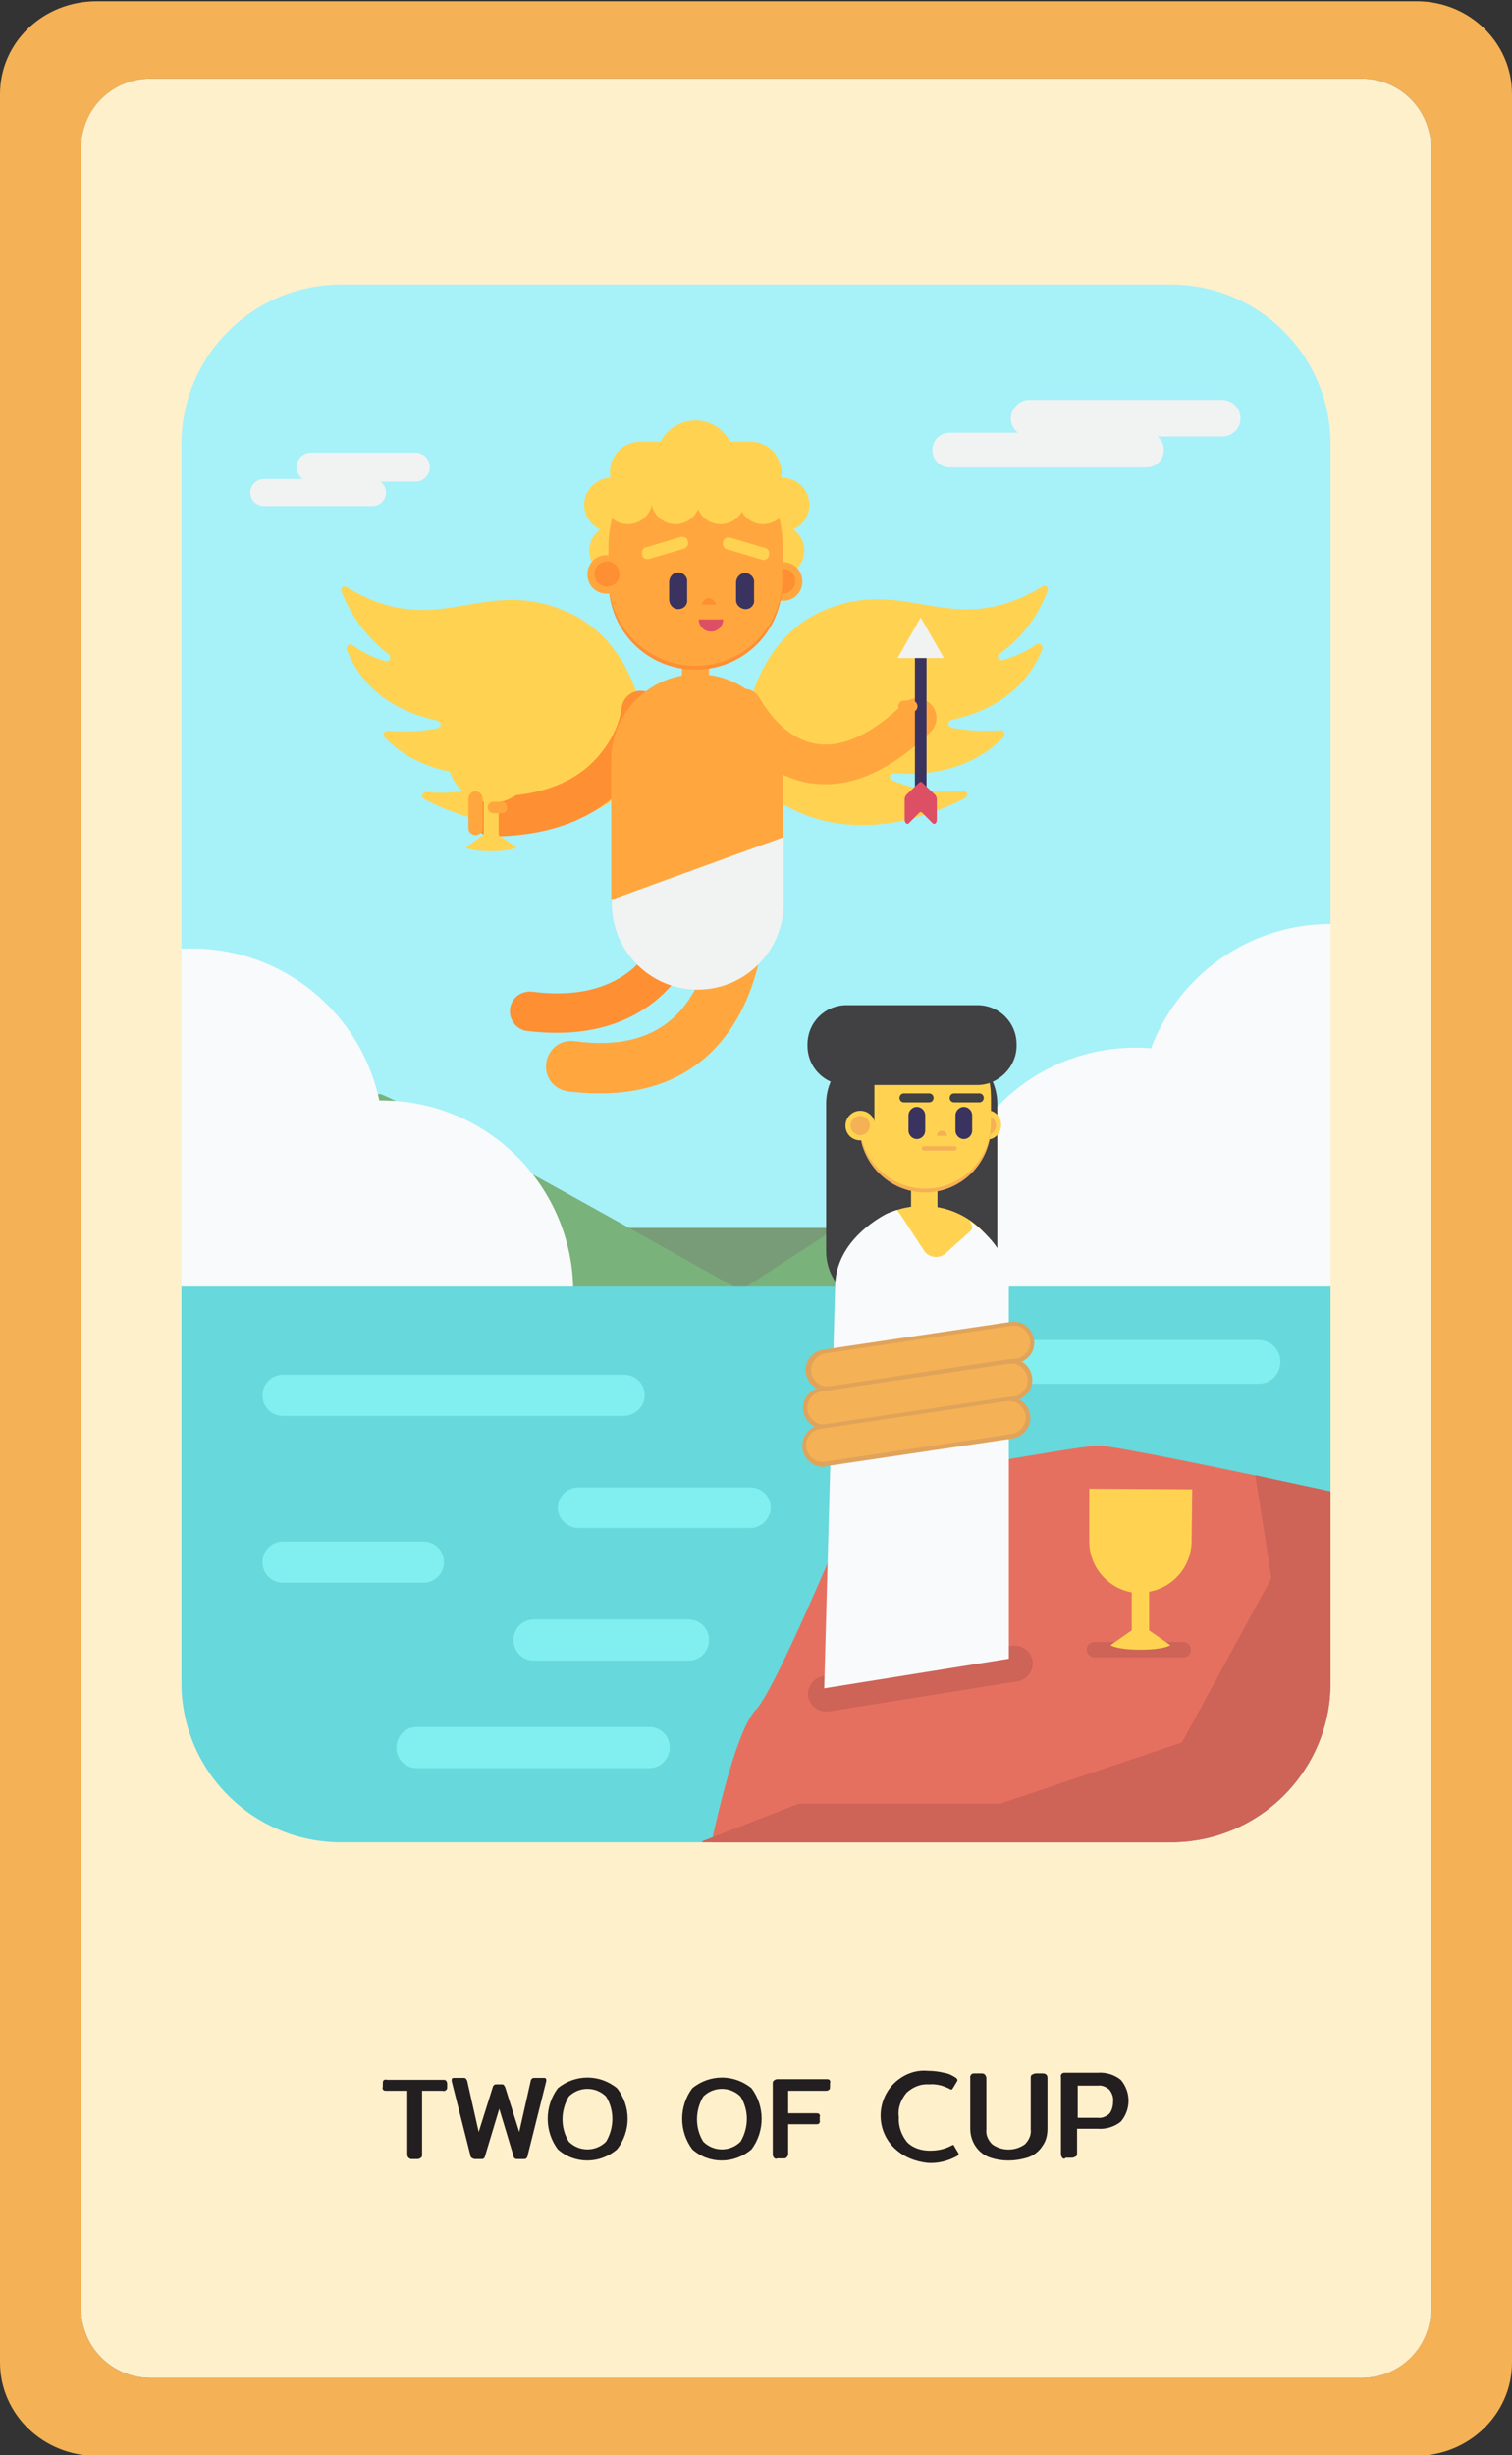 <?xml version="1.0" encoding="utf-8"?>
<!-- Generator: Adobe Illustrator 25.2.3, SVG Export Plug-In . SVG Version: 6.00 Build 0)  -->
<svg version="1.1" id="Layer_1" xmlns="http://www.w3.org/2000/svg" xmlns:xlink="http://www.w3.org/1999/xlink" x="0px" y="0px"
	 viewBox="0 0 235 381.3" style="enable-background:new 0 0 235 381.3;" xml:space="preserve">
<rect x="0" y="0" width="235" height="381.3" fill="#333333" stroke="none"/>
<style type="text/css">
	.st0{fill:#F4B155;}
	.st1{fill:#FFF0CC;}
	.st2{fill:#231F20;}
	.st3{clip-path:url(#SVGID_2_);}
	.st4{fill:#A7F1F9;}
	.st5{fill:#789B78;}
	.st6{fill:#79B27B;}
	.st7{fill:#F9FAFB;}
	.st8{fill:#67D8DB;}
	.st9{fill:#E6705F;}
	.st10{fill:#CE6357;}
	.st11{fill:#81EFEF;}
	.st12{fill:none;}
	.st13{fill:#FF8F33;}
	.st14{fill:#FFD351;}
	.st15{fill:#FFA73E;}
	.st16{fill:#3A335F;}
	.st17{fill:#DD4F65;}
	.st18{fill:#F1F2F2;}
	.st19{fill:#414042;}
	.st20{fill:#F5B155;}
	.st21{fill:#E0A35A;}
</style>
<g id="Layer_2_1_">
	<g id="Layer_1-2">
		<path class="st0" d="M235,14.6v352.3c0,8-6.7,14.5-15,14.5H15c-8.3,0-15-6.5-15-14.5V14.6c0-8,6.7-14.4,15-14.4h205
			C228.3,0.1,235,6.6,235,14.6z M222.4,358.5V23c0-6-4.8-10.8-10.8-10.8H23.4c-6,0-10.8,4.9-10.8,10.8v335.5c0,6,4.8,10.8,10.8,10.8
			h188.2C217.6,369.3,222.4,364.4,222.4,358.5L222.4,358.5z"/>
		<path class="st1" d="M23.4,12.2h188.2c6,0,10.8,4.8,10.8,10.8v335.5c0,6-4.8,10.8-10.8,10.8H23.4c-6,0-10.8-4.8-10.8-10.8V23
			C12.6,17,17.4,12.2,23.4,12.2z"/>
		<path class="st2" d="M63.5,335.1c-0.1-0.1-0.2-0.3-0.2-0.5v-9.9h-3.2c-0.2,0-0.4,0-0.5-0.1c-0.1-0.1-0.2-0.3-0.1-0.5v-0.5
			c0-0.2,0-0.4,0.1-0.5c0.1-0.1,0.3-0.2,0.5-0.1h8.7c0.2,0,0.4,0,0.5,0.1c0.1,0.1,0.2,0.3,0.2,0.5v0.5c0,0.2,0,0.4-0.2,0.5
			c-0.1,0.1-0.3,0.2-0.5,0.1h-3.2v9.9c0,0.2,0,0.4-0.2,0.5c-0.1,0.1-0.3,0.2-0.5,0.2h-1C63.8,335.3,63.6,335.2,63.5,335.1z"/>
		<path class="st2" d="M73.3,335.1c-0.1-0.1-0.2-0.2-0.2-0.4l-2.9-11.5c0-0.1,0-0.1,0-0.2c0-0.2,0.1-0.3,0.3-0.3h1.5
			c0.1,0,0.3,0,0.4,0.1c0.1,0.1,0.1,0.2,0.2,0.3l1.8,8l2.2-7c0-0.1,0.1-0.2,0.2-0.3c0.1-0.1,0.2-0.1,0.3-0.1H78c0.1,0,0.2,0,0.3,0.1
			c0.1,0.1,0.1,0.2,0.2,0.3l2.2,7l1.8-8c0-0.1,0.1-0.2,0.2-0.3c0.1-0.1,0.2-0.1,0.4-0.1h1.5c0.2,0,0.3,0.1,0.3,0.3
			c0,0.1,0,0.1,0,0.2L82,334.8c0,0.1-0.1,0.3-0.2,0.4c-0.1,0.1-0.3,0.1-0.4,0.1h-1c-0.1,0-0.3,0-0.4-0.1c-0.1-0.1-0.2-0.2-0.2-0.4
			l-2.2-7.3l-2.2,7.3c0,0.1-0.1,0.3-0.2,0.4c-0.1,0.1-0.3,0.1-0.4,0.1h-1C73.6,335.3,73.5,335.2,73.3,335.1z"/>
		<path class="st2" d="M86.7,333.8c-2.1-2.8-2.1-6.7,0-9.5c2.7-2.2,6.5-2.2,9.2,0c2.2,2.8,2.2,6.7,0,9.5
			C93.2,336.1,89.3,336.1,86.7,333.8z M94.2,332.6c1.3-2.2,1.3-4.9,0-7c-1.6-1.6-4.2-1.6-5.8,0c-1.3,2.2-1.3,4.9,0,7
			C90,334.2,92.6,334.2,94.2,332.6C94.2,332.6,94.2,332.6,94.2,332.6z"/>
		<path class="st2" d="M107.6,333.8c-2.1-2.8-2.1-6.7,0-9.5c2.7-2.2,6.5-2.2,9.2,0c2.1,2.8,2.1,6.7,0,9.5
			C114.1,336.1,110.2,336.1,107.6,333.8z M115.1,332.6c1.3-2.2,1.3-4.9,0-7c-1.6-1.6-4.2-1.6-5.8,0c-1.3,2.2-1.3,4.9,0,7
			C110.9,334.2,113.5,334.2,115.1,332.6C115.1,332.6,115.1,332.6,115.1,332.6z"/>
		<path class="st2" d="M120.3,335.1c-0.1-0.1-0.2-0.3-0.2-0.5v-11c0-0.2,0-0.4,0.2-0.5c0.1-0.1,0.3-0.2,0.5-0.2h7.6
			c0.2,0,0.4,0,0.5,0.1c0.1,0.1,0.2,0.3,0.1,0.5v0.5c0,0.2,0,0.4-0.1,0.5c-0.1,0.1-0.3,0.2-0.5,0.2h-5.9v3.5h4.3
			c0.2,0,0.4,0,0.5,0.1c0.1,0.1,0.2,0.3,0.1,0.5v0.5c0.1,0.3-0.1,0.6-0.4,0.6c-0.1,0-0.1,0-0.2,0h-4.3v4.6c0,0.3-0.2,0.6-0.5,0.7
			c-0.1,0-0.1,0-0.2,0h-1C120.6,335.3,120.5,335.3,120.3,335.1z"/>
		<path class="st2" d="M139.1,333.7c-2.8-2.6-3-7-0.4-9.9c1.4-1.5,3.4-2.4,5.5-2.2c0.8,0,1.7,0.1,2.5,0.3c0.7,0.1,1.3,0.4,1.9,0.8
			c0.1,0.1,0.2,0.2,0.2,0.3c0,0.1,0,0.2-0.1,0.3l-0.6,1c-0.1,0.1-0.1,0.2-0.2,0.2c-0.1,0-0.2,0-0.3-0.1c-1-0.5-2.1-0.8-3.2-0.7
			c-1.3-0.1-2.5,0.4-3.5,1.3c-0.9,1.1-1.4,2.4-1.2,3.8c-0.1,1.4,0.4,2.8,1.3,3.9c0.9,0.9,2.2,1.3,3.5,1.3c1.2,0,2.3-0.2,3.4-0.8
			c0.1,0,0.2-0.1,0.2-0.1c0.1,0,0.2,0.1,0.2,0.2l0.6,1c0,0.1,0.1,0.1,0.1,0.2c0,0.1-0.1,0.2-0.2,0.3c-1.4,0.8-3,1.2-4.6,1.1
			C142.3,335.7,140.5,335,139.1,333.7z"/>
		<path class="st2" d="M153.7,335c-1.8-0.7-2.9-2.5-2.9-4.4v-7.9c-0.1-0.3,0.2-0.7,0.5-0.7c0.1,0,0.2,0,0.2,0h1c0.2,0,0.4,0,0.6,0.2
			c0.1,0.2,0.2,0.3,0.2,0.5v8c-0.1,0.9,0.3,1.7,0.9,2.3c1.5,1.1,3.6,1.1,5.1,0c0.6-0.6,1-1.4,0.9-2.3v-8c0-0.2,0-0.4,0.2-0.5
			c0.2-0.1,0.4-0.2,0.6-0.2h1c0.5,0,0.8,0.2,0.8,0.7v7.9c0,0.9-0.2,1.9-0.8,2.7c-0.5,0.8-1.3,1.4-2.1,1.7
			C157.8,335.7,155.6,335.7,153.7,335L153.7,335z"/>
		<path class="st2" d="M165.1,335.1c-0.1-0.2-0.2-0.3-0.2-0.5v-12c-0.1-0.3,0.1-0.7,0.5-0.7c0.1,0,0.2,0,0.2,0h5
			c1.3-0.1,2.6,0.3,3.6,1.1c1.6,1.9,1.6,4.6,0,6.5c-1,0.8-2.3,1.2-3.6,1.1h-3.2v3.8c0,0.2,0,0.4-0.2,0.5c-0.2,0.1-0.4,0.2-0.6,0.2
			h-1C165.5,335.3,165.3,335.3,165.1,335.1z M170.6,328.9c0.7,0.1,1.3-0.2,1.8-0.6c0.4-0.5,0.6-1.2,0.6-1.9c0.1-0.7-0.2-1.4-0.6-1.9
			c-0.5-0.4-1.1-0.7-1.8-0.6h-3.1v5L170.6,328.9z"/>
		<g>
			<defs>
				<path id="SVGID_1_" d="M53,44.2h129c13.7,0,24.8,11.1,24.8,24.8v192.3c0,13.7-11.1,24.8-24.8,24.8H53
					c-13.7,0-24.8-11.1-24.8-24.8V69C28.2,55.3,39.3,44.2,53,44.2z"/>
			</defs>
			<clipPath id="SVGID_2_">
				<use xlink:href="#SVGID_1_"  style="overflow:visible;"/>
			</clipPath>
			<g class="st3">
				<polygon class="st4" points="210.6,-2.7 26.6,-2.7 26.6,195.3 26.6,218.3 26.6,326.8 210.5,326.8 210.5,218.3 210.6,218.3 				
					"/>
				<rect x="51.8" y="190.7" class="st5" width="110.8" height="21"/>
				<path class="st6" d="M25.4,187.2c0,0,31.6-17.3,33.6-17.3s56.1,30.5,56.1,30.5l46.8-30.5l44.9,25.6l-43.2,12H26.5L25.4,187.2z"
					/>
				<circle class="st7" cx="29.8" cy="177.1" r="29.8"/>
				<circle class="st7" cx="176.5" cy="192.5" r="29.8"/>
				<circle class="st7" cx="206.8" cy="173.3" r="29.8"/>
				<circle class="st7" cx="59.3" cy="200.7" r="29.8"/>
				<rect x="16.5" y="199.8" class="st8" width="201.4" height="126.9"/>
				<path class="st9" d="M110.6,286.1c0,0,3.5-17.1,6.9-20.6s16.2-34.8,16.2-34.8s33.9-6.2,37-6.2s36,7.1,36,7.1v57.5l-97.6,1.3
					L110.6,286.1z"/>
				<path class="st10" d="M158.2,261.1l-29.4,4.7c-1.5,0.2-2.9-0.8-3.2-2.3l0,0c-0.2-1.5,0.8-2.9,2.3-3.2l29.4-4.7
					c1.5-0.2,2.9,0.8,3.2,2.3l0,0C160.7,259.4,159.7,260.8,158.2,261.1z"/>
				<path class="st11" d="M149.4,208.1h46.2c1.9,0,3.4,1.5,3.4,3.4v0c0,1.9-1.5,3.4-3.4,3.4h-46.2c-1.9,0-3.4-1.5-3.4-3.4v0
					C146,209.6,147.5,208.1,149.4,208.1z"/>
				<polygon class="st12" points="209.8,-2.5 25.8,-2.5 25.8,195.5 25.8,218.4 25.8,326.9 209.7,326.9 209.7,218.4 209.8,218.4 				
					"/>
				<path class="st13" d="M86.6,160.4c-1.6,0-3.2-0.1-4.8-0.3c-1.7-0.3-2.8-1.9-2.5-3.6c0.3-1.6,1.7-2.6,3.3-2.5
					c6.8,0.9,12.1-0.4,15.9-3.7c6.8-6.1,6.7-17,6.7-17.1c0.1-1.7,1.5-3,3.2-3c1.6,0.1,2.8,1.3,2.9,2.9c0,0.6,0.1,13.9-8.8,21.8
					C98.4,158.5,93,160.4,86.6,160.4z"/>
				<path class="st14" d="M116.2,120.2v-9.7c0,0,0-0.1,0-0.1c0.2-0.9,2.4-11.5,11.6-15.5c13.2-5.8,20,4.8,34.2-3.8
					c0.3-0.2,0.7-0.1,0.8,0.2c0.1,0.2,0.1,0.4,0,0.5c-1.5,3.9-4,7.3-7.4,9.7c-0.3,0.2-0.4,0.6-0.2,0.8c0.1,0.2,0.4,0.3,0.7,0.2
					c1.8-0.5,3.6-1.3,5.1-2.4c0.3-0.2,0.7-0.1,0.9,0.1c0.1,0.2,0.2,0.4,0.1,0.6c-1.2,3.1-4.6,9-14.1,11c-0.3,0.1-0.5,0.4-0.5,0.7
					c0,0.2,0.2,0.4,0.5,0.5c2.5,0.5,5.1,0.6,7.6,0.4c0.3,0,0.6,0.2,0.6,0.6c0,0.2,0,0.3-0.1,0.4c-2,2.2-7.2,6.4-17,5.7
					c-0.3,0-0.6,0.2-0.7,0.5c0,0.3,0.1,0.5,0.4,0.6c3.4,1.4,7.1,2,10.8,1.6c0.3-0.1,0.7,0.1,0.8,0.4c0.1,0.3-0.1,0.7-0.4,0.8
					c-6.2,3.2-21.5,8.9-33.7-3.4C116.2,120.6,116.2,120.4,116.2,120.2z"/>
				<path class="st14" d="M99.7,120.2v-9.7c0,0,0-0.1,0-0.1C99.6,109.6,97.4,99,88.1,95c-13.2-5.8-20,4.8-34.2-3.8
					c-0.3-0.2-0.7-0.1-0.8,0.2c-0.1,0.2-0.1,0.3,0,0.5c1.5,3.9,4.1,7.3,7.4,9.8c0.2,0.2,0.2,0.6,0,0.8c-0.1,0.1-0.3,0.2-0.5,0.2
					c-1.9-0.5-3.7-1.4-5.2-2.5c-0.3-0.2-0.6-0.1-0.8,0.1c-0.1,0.2-0.2,0.4-0.1,0.6c1.2,3.1,4.5,9,14.1,11c0.3,0.1,0.5,0.4,0.5,0.7
					c0,0.2-0.2,0.4-0.5,0.5c-2.5,0.5-5.1,0.6-7.7,0.4c-0.3,0-0.6,0.2-0.7,0.5c0,0.2,0,0.4,0.2,0.5c2,2.2,7.3,6.4,17.1,5.7
					c0.3,0,0.6,0.2,0.6,0.6c0,0.2-0.1,0.5-0.3,0.6c-3.4,1.4-7.2,2-10.9,1.6c-0.3,0-0.6,0.2-0.7,0.5c0,0.3,0.1,0.5,0.3,0.6
					c6.2,3.2,21.5,9,33.7-3.4C99.7,120.5,99.7,120.4,99.7,120.2z"/>
				<path class="st15" d="M93.3,169.8c-1.7,0-3.3-0.1-5-0.3c-2.2-0.3-3.7-2.2-3.4-4.4c0.3-2.2,2.2-3.7,4.4-3.4
					c6.5,0.9,11.6-0.3,15.2-3.5c6.5-5.7,6.5-16.4,6.5-16.5c0.1-2.2,1.9-3.9,4.1-3.8c2,0.1,3.7,1.7,3.8,3.7c0,0.6,0.1,14.3-9.1,22.5
					C105.5,167.9,100,169.8,93.3,169.8z"/>
				<path class="st14" d="M99.4,85.5c0,2.1-1.7,3.9-3.9,3.9s-3.9-1.7-3.9-3.9s1.7-3.9,3.9-3.9S99.4,83.4,99.4,85.5L99.4,85.5z"/>
				<path class="st14" d="M99.2,78.4c0,2.3-1.9,4.2-4.2,4.2s-4.2-1.9-4.2-4.2c0-2.3,1.9-4.2,4.2-4.2C97.4,74.2,99.2,76.1,99.2,78.4
					L99.2,78.4z"/>
				<path class="st9" d="M103.7,73.3c0,2.3-1.9,4.2-4.2,4.2s-4.2-1.9-4.2-4.2s1.9-4.2,4.2-4.2S103.7,70.9,103.7,73.3L103.7,73.3z"/>
				<path class="st14" d="M117.4,78.4c0,2.3,1.9,4.2,4.2,4.2s4.2-1.9,4.2-4.2c0-2.3-1.9-4.2-4.2-4.2l0,0
					C119.3,74.2,117.4,76.1,117.4,78.4z"/>
				<path class="st9" d="M113,73.3c0,2.3,1.9,4.2,4.2,4.2s4.2-1.9,4.2-4.2s-1.9-4.2-4.2-4.2S113,70.9,113,73.3L113,73.3z"/>
				<path class="st14" d="M117.2,85.5c0,2.1,1.7,3.9,3.9,3.9s3.9-1.7,3.9-3.9s-1.7-3.9-3.9-3.9c0,0,0,0,0,0
					C119,81.6,117.2,83.4,117.2,85.5L117.2,85.5z"/>
				<path class="st15" d="M124.7,90.3c0,1.7-1.3,3-3,3s-3-1.3-3-3s1.3-3,3-3S124.7,88.6,124.7,90.3z"/>
				<path class="st13" d="M123.6,90.3c0,1.1-0.9,1.9-2,1.9s-1.9-0.9-1.9-2c0-1,0.9-1.9,1.9-1.9c1.1,0,2,0.8,2,1.9
					C123.6,90.2,123.6,90.3,123.6,90.3z"/>
				<path class="st15" d="M108.1,108.1L108.1,108.1c-1.2,0-2.1-1-2.1-2.1v-3.8c0-1.2,0.9-2.1,2.1-2.1c0,0,0,0,0,0l0,0
					c1.2,0,2.1,0.9,2.1,2.1c0,0,0,0,0,0v3.8C110.2,107.1,109.3,108.1,108.1,108.1z"/>
				<path class="st13" d="M108.1,71.4L108.1,71.4c7.5,0,13.5,6,13.5,13.5v5.6c0,7.5-6,13.5-13.5,13.5h0c-7.5,0-13.5-6-13.5-13.5
					v-5.6C94.6,77.4,100.7,71.4,108.1,71.4z"/>
				<path class="st15" d="M120.9,79.9c-1.9-5.5-7-9.2-12.8-9.2l0,0c-6.1,0-11.4,4.1-13,9.9c-0.3,1.2-0.5,2.4-0.5,3.6v5.7
					c0,7.4,6,13.5,13.5,13.5l0,0c7.4,0,13.5-6,13.5-13.5v-5.7C121.6,82.7,121.4,81.2,120.9,79.9z"/>
				<path class="st15" d="M128.3,121.8c-0.9,0-1.8-0.1-2.6-0.2c-8.6-1.5-12.9-10-13.1-10.3c-0.7-1.6,0-3.4,1.6-4.1
					c1.5-0.6,3.2-0.1,3.9,1.3c0.1,0.1,3.2,6.1,8.7,7c4,0.7,8.6-1.4,13.6-6.2c1.2-1.2,3.2-1.1,4.3,0.1c1.2,1.2,1.1,3.2-0.1,4.3
					C139,119.1,133.6,121.8,128.3,121.8z"/>
				<path class="st13" d="M110.2,93.9h-1.1c0.1-0.6,0.6-1.1,1.2-1c0.5,0.1,0.9,0.5,1,1H110.2z"/>
				<path class="st16" d="M115.9,94.6L115.9,94.6c-0.8,0-1.5-0.6-1.5-1.4c0,0,0,0,0,0v-2.7c0-0.8,0.6-1.5,1.4-1.5l0,0
					c0.8,0,1.5,0.7,1.4,1.5v2.7C117.3,93.9,116.7,94.6,115.9,94.6C115.9,94.6,115.9,94.6,115.9,94.6z"/>
				<path class="st16" d="M105.4,94.6L105.4,94.6c-0.8,0-1.4-0.7-1.4-1.5v-2.7c0-0.8,0.6-1.5,1.4-1.5l0,0c0.8,0,1.5,0.7,1.4,1.5v2.7
					C106.9,93.9,106.3,94.6,105.4,94.6C105.4,94.6,105.4,94.6,105.4,94.6z"/>
				<path class="st14" d="M113.5,83.5l5.4,1.6c0.5,0.1,0.8,0.7,0.6,1.1l0,0.1c-0.1,0.5-0.7,0.8-1.1,0.6l-5.4-1.6
					c-0.5-0.1-0.8-0.7-0.6-1.1l0-0.1C112.5,83.6,113,83.4,113.5,83.5z"/>
				<path class="st14" d="M106.3,85.2l-5.4,1.6c-0.5,0.1-1-0.1-1.1-0.6l0-0.1c-0.1-0.5,0.1-1,0.6-1.1l5.4-1.6c0.5-0.1,1,0.1,1.1,0.6
					l0,0.1C107.1,84.5,106.8,85,106.3,85.2z"/>
				<path class="st17" d="M108.6,96.2c0,1,0.8,1.9,1.9,1.9c1,0,1.9-0.8,1.9-1.9c0,0,0,0,0,0H108.6z"/>
				<path class="st14" d="M114.2,71.4c0,3.4-2.7,6.1-6.1,6.1c-3.4,0-6.1-2.7-6.1-6.1c0-3.4,2.7-6.1,6.1-6.1
					C111.4,65.3,114.1,68,114.2,71.4C114.1,71.4,114.2,71.4,114.2,71.4z"/>
				<path class="st14" d="M99.5,68.6h17.2c2.6,0,4.7,2.1,4.7,4.7l0,0c0,2.6-2.1,4.7-4.7,4.7H99.5c-2.6,0-4.7-2.1-4.7-4.7l0,0
					C94.8,70.7,96.9,68.6,99.5,68.6z"/>
				<path class="st14" d="M101.4,77.6c0,2.1-1.7,3.8-3.8,3.8c-2.1,0-3.8-1.7-3.8-3.8s1.7-3.8,3.8-3.8c0,0,0,0,0,0
					C99.7,73.7,101.4,75.5,101.4,77.6z"/>
				<path class="st14" d="M108.8,77.6c0,2.1-1.7,3.8-3.8,3.8c-2.1,0-3.8-1.7-3.8-3.8c0-2.1,1.7-3.8,3.8-3.8c0,0,0,0,0,0
					C107.1,73.8,108.8,75.5,108.8,77.6z"/>
				<path class="st14" d="M115.8,77.6c0,2.1-1.7,3.8-3.8,3.8c-2.1,0-3.8-1.7-3.8-3.8s1.7-3.8,3.8-3.8c0,0,0,0,0,0
					C114,73.7,115.7,75.5,115.8,77.6z"/>
				<path class="st14" d="M122.4,77.6c0,2.1-1.7,3.8-3.8,3.8s-3.8-1.7-3.8-3.8c0-2.1,1.7-3.8,3.8-3.8c0,0,0,0,0,0
					C120.7,73.8,122.4,75.5,122.4,77.6z"/>
				<path class="st15" d="M97.3,89.2c0,1.7-1.3,3-3,3s-3-1.3-3-3s1.3-3,3-3S97.3,87.5,97.3,89.2z"/>
				<path class="st13" d="M96.3,89.2c0,1.1-0.9,1.9-2,1.9s-1.9-0.9-1.9-2c0-1.1,0.9-1.9,2-1.9C95.4,87.2,96.3,88.1,96.3,89.2
					C96.3,89.1,96.3,89.2,96.3,89.2z"/>
				<rect x="142.2" y="101.9" class="st16" width="1.8" height="21"/>
				<polygon class="st18" points="143.1,95.9 139.5,102.2 146.7,102.2 				"/>
				<path class="st17" d="M145.6,127.3v-3.2c0-0.2-0.1-0.4-0.2-0.6l-2.1-2c-0.1-0.1-0.3-0.1-0.4,0c0,0,0,0,0,0l-2.1,2
					c-0.1,0.2-0.2,0.4-0.2,0.6v3.2c0,0.5,0.4,0.8,0.6,0.6l1.7-1.7c0.1-0.1,0.3-0.1,0.4,0c0,0,0,0,0,0l1.7,1.7
					C145.3,128.1,145.6,127.8,145.6,127.3z"/>
				<path class="st15" d="M141.7,110.6h-1.2c-0.5,0-0.9-0.4-0.9-0.9l0,0c0-0.5,0.4-0.9,0.9-0.9h1.2c0.5,0,0.9,0.4,0.9,0.9l0,0
					C142.6,110.2,142.2,110.6,141.7,110.6z"/>
				<path class="st13" d="M76.3,129.9c-1.7-0.1-3-1.6-2.9-3.3c0.1-1.6,1.3-2.8,2.9-2.9c7.9,0,13.7-2.3,17.3-7c1.5-1.9,2.6-4.2,3-6.6
					c0.1-1.7,1.6-3,3.3-2.8c1.7,0.1,3,1.6,2.8,3.3c0,0.1,0,0.2,0,0.3c-0.6,3.5-2.1,6.8-4.3,9.7C95.2,124.8,88.7,129.9,76.3,129.9z"
					/>
				<path class="st15" d="M121.8,118.1c0-7.4-6-13.4-13.4-13.4l0,0l0,0c-7.4,0-13.4,6-13.4,13.4l0,0v21.5h26.7V118.1z"/>
				<path class="st18" d="M108.4,153.7L108.4,153.7c7.4,0,13.4-6,13.4-13.4l0,0V130l-26.7,9.7v0.7
					C95.1,147.7,101.1,153.7,108.4,153.7z"/>
				<path class="st14" d="M69.6,110.8v7c0,3.3,2.4,6.1,5.6,6.7v5.1l-2.8,2c0,0,0.7,0.6,3.9,0.6l0,0c3.2,0,4-0.6,4-0.6l-2.8-1.9v-5.1
					c3.2-0.6,5.6-3.3,5.6-6.6v-7L69.6,110.8z"/>
				<path class="st15" d="M73.9,129.7L73.9,129.7c-0.6,0-1.1-0.5-1.1-1.1V124c0-0.6,0.5-1.1,1.1-1.1l0,0c0.6,0,1.1,0.5,1.1,1.1v4.6
					C75,129.2,74.5,129.7,73.9,129.7z"/>
				<path class="st15" d="M77.9,126.3h-1.2c-0.5,0-0.9-0.4-0.9-0.9l0,0c0-0.5,0.4-0.9,0.9-0.9h1.2c0.5,0,0.9,0.4,0.9,0.9l0,0
					C78.9,125.9,78.5,126.3,77.9,126.3L77.9,126.3z"/>
				<path class="st11" d="M97,219.9H44c-1.8,0-3.2-1.4-3.2-3.2l0,0c0-1.8,1.4-3.2,3.2-3.2h53c1.8,0,3.2,1.4,3.2,3.2l0,0
					C100.2,218.4,98.8,219.8,97,219.9z"/>
				<path class="st11" d="M65.8,245.8H44c-1.8,0-3.2-1.4-3.2-3.2l0,0c0-1.8,1.4-3.2,3.2-3.2h21.8c1.8,0,3.2,1.4,3.2,3.2c0,0,0,0,0,0
					l0,0C69,244.4,67.6,245.8,65.8,245.8C65.8,245.8,65.8,245.8,65.8,245.8z"/>
				<path class="st11" d="M116.6,237.3H89.9c-1.7,0-3.2-1.4-3.2-3.1l0,0c0-1.8,1.4-3.2,3.2-3.2h26.7c1.8,0,3.2,1.4,3.2,3.2l0,0l0,0
					C119.7,235.9,118.3,237.3,116.6,237.3z"/>
				<path class="st11" d="M100.9,274.6H64.8c-1.8,0-3.2-1.4-3.2-3.2l0,0c0-1.8,1.4-3.2,3.2-3.2h36.1c1.8,0,3.2,1.4,3.2,3.2l0,0
					C104.1,273.1,102.7,274.6,100.9,274.6z"/>
				<path class="st11" d="M107,257.9H83c-1.8,0-3.2-1.4-3.2-3.2l0,0c0-1.8,1.4-3.2,3.2-3.2h24c1.8,0,3.2,1.4,3.2,3.2l0,0
					C110.2,256.5,108.8,257.9,107,257.9z"/>
				<polygon class="st10" points="109,286 124.2,280.1 155.5,280.1 183.7,270.6 197.6,245.1 195.1,229.1 209,232.1 209.7,284.6 
					123.6,290.2 				"/>
				<path class="st18" d="M48.3,70.3h16.3c1.2,0,2.2,1,2.2,2.2v0.1c0,1.2-1,2.2-2.2,2.2H48.3c-1.2,0-2.2-1-2.2-2.2v-0.1
					C46.1,71.3,47.1,70.3,48.3,70.3z"/>
				<path class="st18" d="M57.9,78.6H41c-1.2,0-2.1-1-2.1-2.1l0,0c0-1.2,1-2.1,2.1-2.1h16.9c1.2,0,2.1,1,2.1,2.1l0,0
					C60,77.6,59.1,78.6,57.9,78.6z"/>
				<path class="st18" d="M160,62.1h29.9c1.6,0,2.9,1.3,2.9,2.8v0.1c0,1.6-1.3,2.8-2.9,2.8H160c-1.6,0-2.9-1.3-2.9-2.8v-0.1
					C157.2,63.4,158.4,62.1,160,62.1z"/>
				<path class="st18" d="M178.2,72.6h-30.6c-1.5,0-2.7-1.2-2.7-2.7l0,0c0-1.5,1.2-2.7,2.7-2.7h30.6c1.5,0,2.7,1.2,2.7,2.7l0,0
					C180.9,71.4,179.7,72.6,178.2,72.6z"/>
				<path class="st19" d="M146.4,202.9H137c-4.8,0-8.6-3.9-8.6-8.6v-22.9c0-4.8,3.9-8.6,8.6-8.6h9.4c4.8,0,8.6,3.9,8.6,8.6v22.9
					C155,199.1,151.1,202.9,146.4,202.9z"/>
				<path class="st14" d="M143.7,190.4L143.7,190.4c-1.2,0-2.1-0.9-2.1-2v-3.7c0-1.1,0.9-2,2-2h0.1c1.1,0,2,0.9,2,2v3.7
					C145.8,189.5,144.9,190.4,143.7,190.4z"/>
				<path class="st14" d="M151,174.7c0,1.3,1,2.3,2.3,2.3s2.3-1,2.3-2.3c0-1.3-1-2.3-2.3-2.3l0,0C152,172.5,151,173.5,151,174.7z"/>
				<circle class="st20" cx="153.3" cy="174.8" r="1.5"/>
				<path class="st20" d="M143.8,185.2L143.8,185.2c-5.6,0-10.2-4.6-10.2-10.2v-4.3c0-5.6,4.6-10.2,10.2-10.2l0,0
					c5.6,0,10.2,4.6,10.2,10.2v4.3C154,180.6,149.4,185.2,143.8,185.2z"/>
				<path class="st14" d="M143.8,184.6L143.8,184.6c-5.6,0-10.2-4.6-10.2-10.2v-4.3c0-5.6,4.6-10.2,10.2-10.2l0,0
					c5.6,0,10.2,4.6,10.2,10.2v4.3C154,180.1,149.4,184.6,143.8,184.6z"/>
				<path class="st19" d="M151.9,168.5h-20.3c-3.4,0-6.1-2.7-6.1-6.1v-0.2c0-3.4,2.7-6.1,6.1-6.1h20.3c3.4,0,6.1,2.7,6.1,6.1v0.2
					C158,165.7,155.2,168.5,151.9,168.5z"/>
				<path class="st14" d="M143.6,234.5h-0.3c-7,0-12.7-5.7-12.7-12.7V200c0-7,5.7-12.7,12.7-12.7h0.3c7,0,12.7,5.7,12.7,12.7v21.8
					C156.3,228.8,150.6,234.5,143.6,234.5z"/>
				<path class="st16" d="M142.5,176.9L142.5,176.9c-0.7,0-1.3-0.6-1.3-1.3v-2.4c0-0.7,0.6-1.3,1.3-1.3h0c0.7,0,1.3,0.6,1.3,1.3v2.4
					C143.8,176.3,143.2,176.9,142.5,176.9z"/>
				<path class="st16" d="M149.8,176.9L149.8,176.9c-0.7,0-1.3-0.6-1.3-1.3v-2.4c0-0.7,0.6-1.3,1.3-1.3h0c0.7,0,1.3,0.6,1.3,1.3v2.4
					C151.1,176.3,150.5,176.9,149.8,176.9z"/>
				<path class="st20" d="M146.4,176.4h0.8c0-0.4-0.3-0.8-0.8-0.8c-0.4,0-0.8,0.3-0.8,0.8H146.4z"/>
				<path class="st19" d="M144.4,171.2h-3.9c-0.4,0-0.7-0.3-0.7-0.7v0c0-0.4,0.3-0.7,0.7-0.7h3.9c0.4,0,0.7,0.3,0.7,0.7v0
					C145.1,170.9,144.8,171.2,144.4,171.2z"/>
				<path class="st19" d="M152.2,171.2h-3.9c-0.4,0-0.7-0.3-0.7-0.7v0c0-0.4,0.3-0.7,0.7-0.7h3.9c0.4,0,0.7,0.3,0.7,0.7v0
					C152.9,170.9,152.6,171.2,152.2,171.2z"/>
				<path class="st7" d="M137.6,188.6c0.6-0.3,1.2-0.5,1.8-0.7c0.8,1,2.6,3.9,4.2,6.3c0.7,1.1,2.2,1.3,3.2,0.6
					c0.1-0.1,0.2-0.1,0.2-0.2l3.6-3.2c0.8-0.7,0.5-1,0.1-1.8c3.4,2.4,6.1,5.6,6.1,10.1v57.9l-28.7,4.6l1.7-62.5
					C129.9,194.6,133.5,190.9,137.6,188.6z"/>
				<rect x="132.8" y="166.5" class="st19" width="3.1" height="7.9"/>
				<path class="st14" d="M131.4,174.8c0,1.3,1,2.3,2.3,2.3s2.3-1,2.3-2.3c0-1.3-1-2.3-2.3-2.3l0,0
					C132.4,172.5,131.4,173.6,131.4,174.8z"/>
				<path class="st20" d="M132.2,174.8c0,0.8,0.7,1.5,1.5,1.5s1.5-0.7,1.5-1.5s-0.7-1.5-1.5-1.5S132.2,174,132.2,174.8L132.2,174.8z
					"/>
				<path class="st20" d="M158,211.3l-29,4.3c-1.6,0.2-3.1-0.9-3.3-2.4l0,0c-0.2-1.6,0.9-3.1,2.4-3.3l29-4.3
					c1.6-0.2,3.1,0.9,3.3,2.4l0,0C160.7,209.6,159.6,211.1,158,211.3z"/>
				<path class="st21" d="M128.5,216c-1.8,0-3.2-1.4-3.3-3.2c0-1.6,1.2-3,2.8-3.2l29-4.3c1.8-0.3,3.4,0.9,3.7,2.7
					c0.3,1.8-0.9,3.4-2.7,3.7l0,0l-29,4.3C128.8,216,128.7,216,128.5,216z M157.6,205.9h-0.4l-29,4.3c-1.4,0.3-2.3,1.6-2.1,3
					c0.2,1.3,1.5,2.3,2.8,2.1l29-4.3v0.3V211c1.4-0.2,2.4-1.5,2.2-2.9C159.9,206.8,158.8,205.8,157.6,205.9L157.6,205.9z"/>
				<path class="st20" d="M157.5,217.2l-29,4.3c-1.6,0.2-3.1-0.9-3.3-2.4c0,0,0,0,0,0l0,0c-0.2-1.6,0.9-3.1,2.4-3.3l29.1-4.3
					c1.6-0.2,3.1,0.9,3.3,2.4l0,0C160.2,215.5,159.1,217,157.5,217.2C157.5,217.2,157.5,217.2,157.5,217.2z"/>
				<path class="st21" d="M128.1,221.9c-1.8,0-3.2-1.4-3.3-3.2c0-1.6,1.2-3,2.8-3.2l29.1-4.4c1.8-0.3,3.4,0.9,3.7,2.7
					c0.3,1.8-0.9,3.4-2.7,3.7l-29,4.3C128.4,221.9,128.3,221.9,128.1,221.9z M157.1,211.8c-0.1,0-0.3,0-0.4,0l-29,4.3
					c-1.4,0.2-2.4,1.5-2.2,2.9s1.5,2.4,2.9,2.2l0,0l29.1-4.3v0.3v-0.3c1.4-0.2,2.4-1.5,2.2-2.9c-0.1-0.7-0.5-1.3-1-1.7
					C158.2,211.9,157.7,211.7,157.1,211.8z"/>
				<path class="st20" d="M157.3,223.1l-29,4.3c-1.6,0.2-3.1-0.9-3.3-2.4c0,0,0,0,0,0l0,0c-0.2-1.6,0.9-3.1,2.4-3.3c0,0,0,0,0,0
					l29-4.3c1.6-0.2,3.1,0.9,3.3,2.4l0,0C160,221.4,158.9,222.9,157.3,223.1z"/>
				<path class="st21" d="M127.9,227.8c-1.8,0-3.2-1.5-3.2-3.3c0-1.6,1.2-2.9,2.7-3.2l29-4.3c0.8-0.1,1.7,0.1,2.4,0.6
					c0.7,0.5,1.2,1.3,1.3,2.1c0.3,1.8-1,3.4-2.7,3.7l-29,4.3C128.2,227.8,128,227.8,127.9,227.8z M156.9,217.6c-0.1,0-0.3,0-0.4,0
					l-29,4.3c-1.4,0.2-2.4,1.5-2.2,2.9c0.2,1.4,1.5,2.4,2.9,2.2l29-4.3v0.3v-0.3c1.4-0.2,2.4-1.5,2.2-2.9c-0.1-0.7-0.5-1.3-1-1.7
					C158,217.8,157.5,217.6,156.9,217.6z"/>
			</g>
		</g>
		<path class="st10" d="M183.9,257.4h-13.8c-0.7,0-1.2-0.6-1.2-1.2l0,0c0-0.7,0.5-1.2,1.2-1.2c0,0,0,0,0,0h13.8
			c0.7,0,1.2,0.6,1.2,1.2l0,0l0,0C185.1,256.9,184.6,257.4,183.9,257.4z"/>
		<path class="st14" d="M169.3,231.2v8.2c0,3.9,2.8,7.2,6.6,7.9v5.9l-3.3,2.3c0,0,0.9,0.7,4.6,0.7l0,0c3.8,0,4.7-0.7,4.7-0.7
			l-3.3-2.3v-6c3.8-0.7,6.5-3.9,6.6-7.7l0.1-8.2L169.3,231.2z"/>
		<path class="st20" d="M148.3,178.7h-4.7c-0.2,0-0.4-0.2-0.3-0.4c0-0.2,0.2-0.3,0.3-0.3h4.7c0.2,0,0.4,0.1,0.4,0.3
			c0,0.2-0.1,0.4-0.3,0.4C148.4,178.7,148.3,178.7,148.3,178.7z"/>
	</g>
</g>
</svg>
